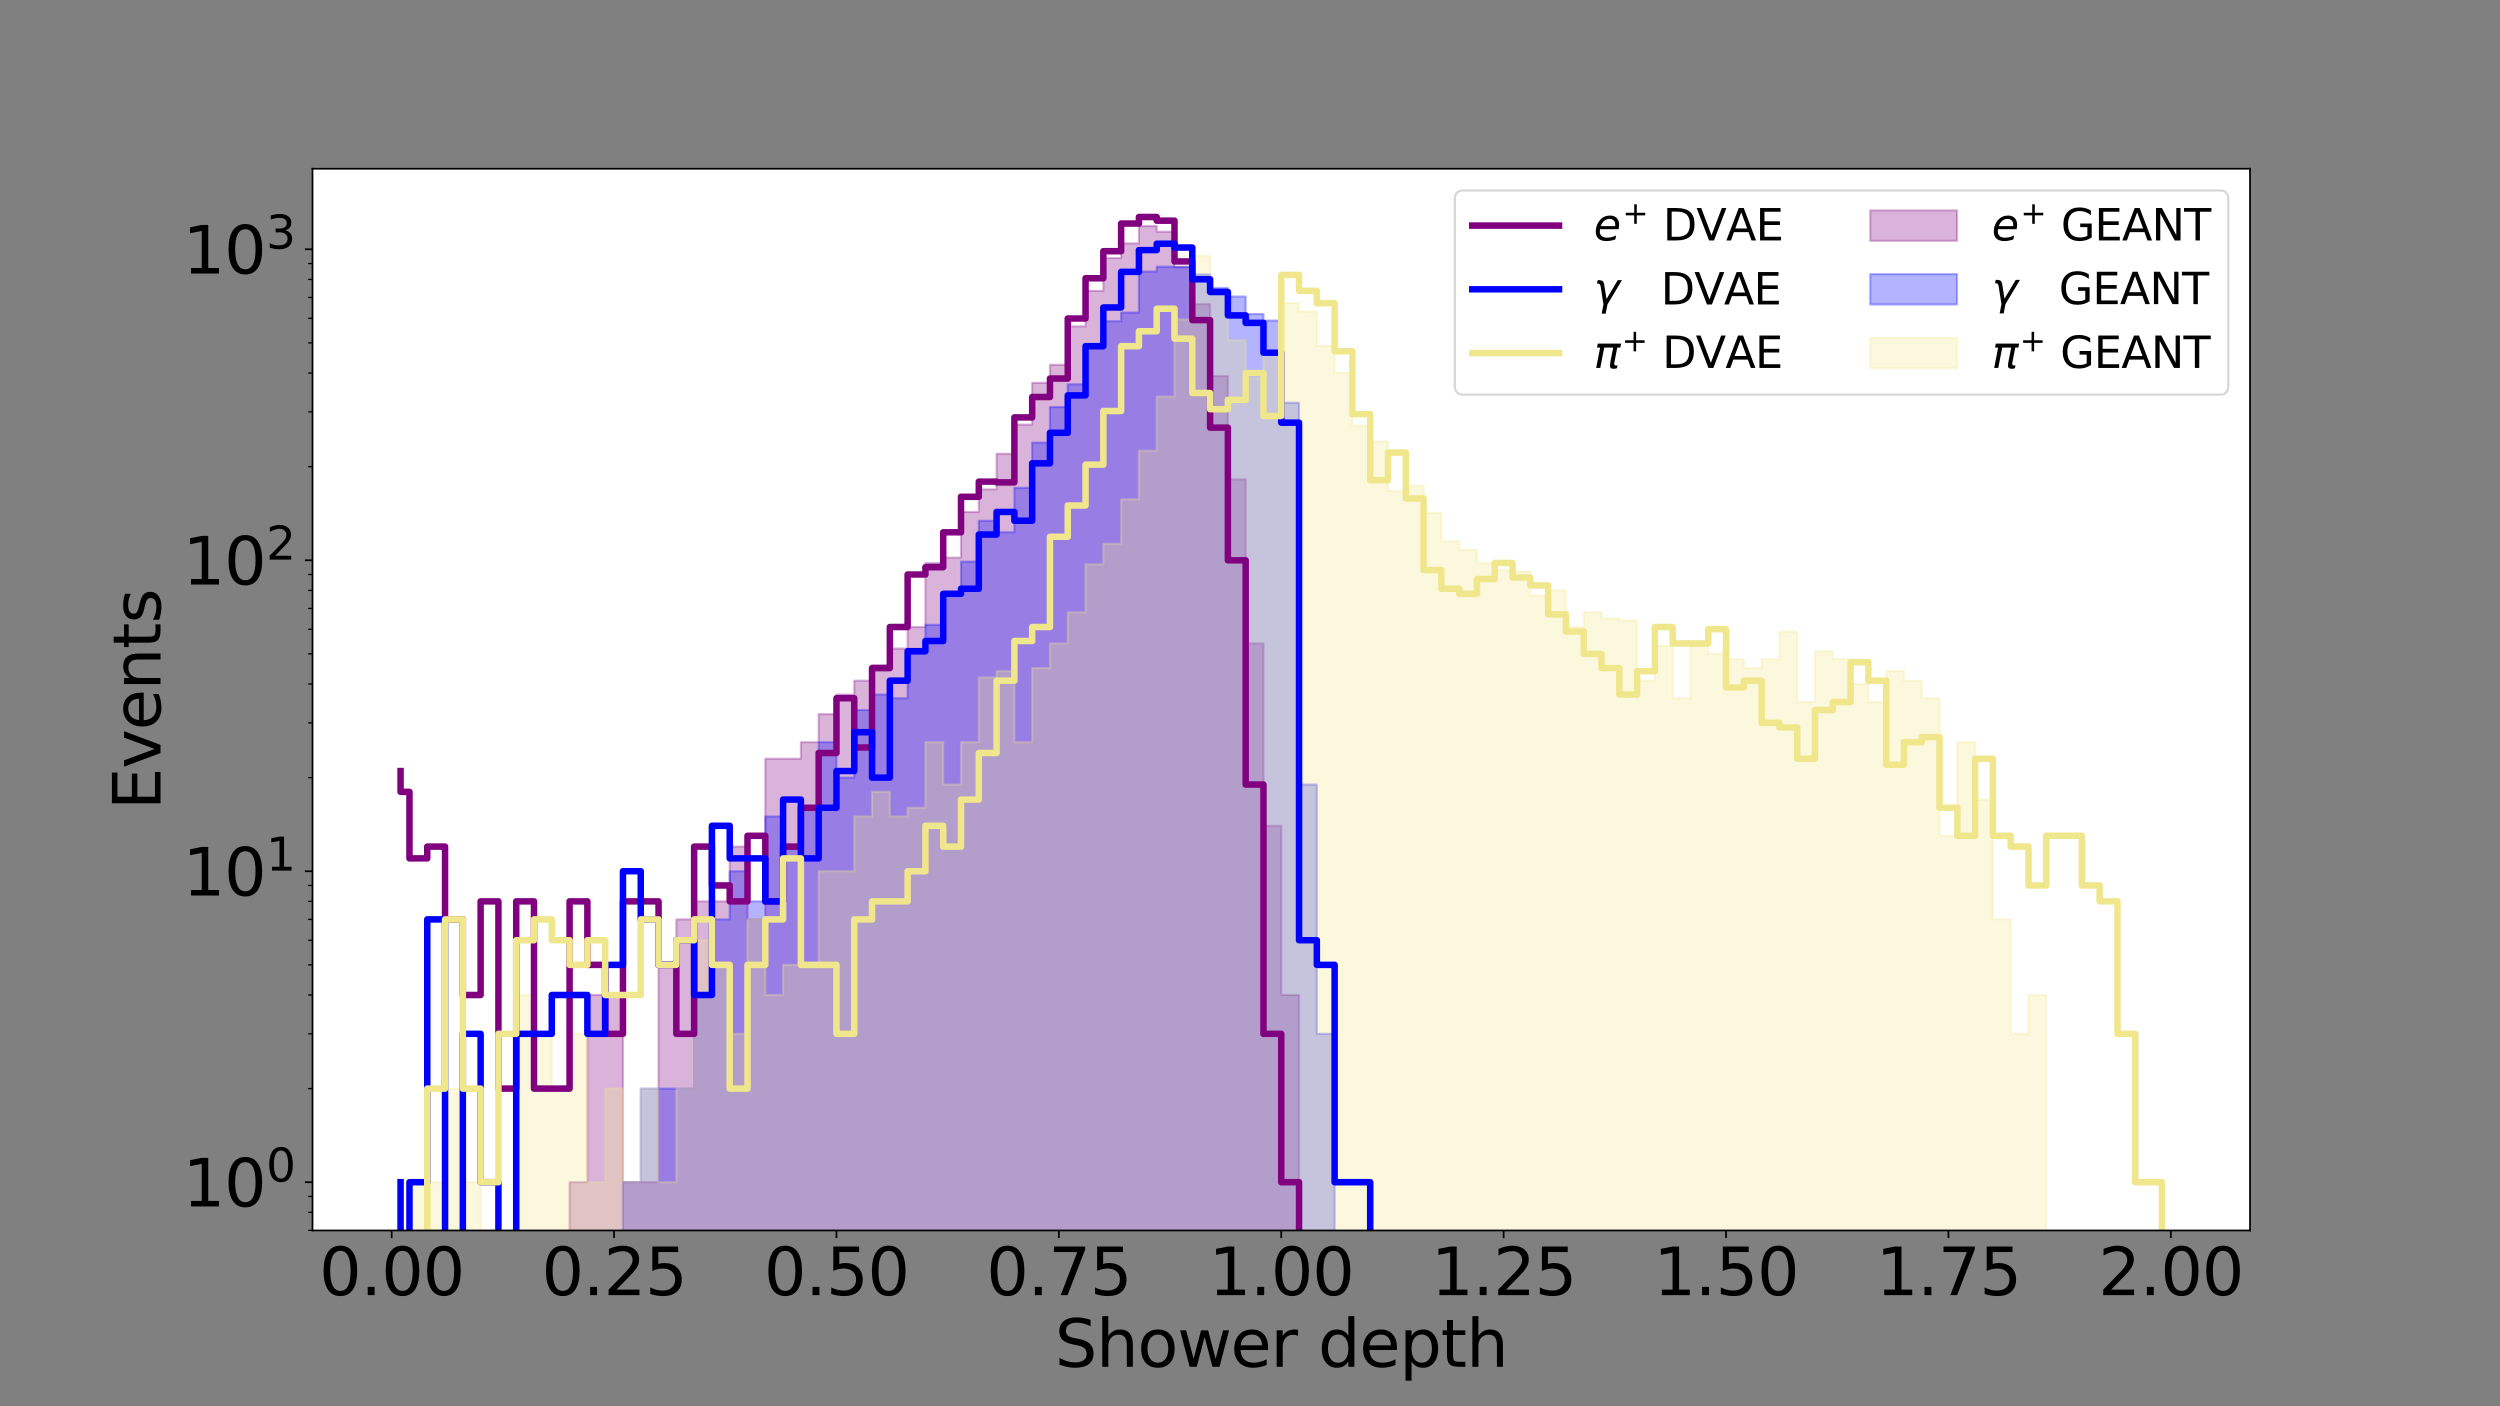 <?xml version="1.0" encoding="utf-8" standalone="no"?>
<!DOCTYPE svg PUBLIC "-//W3C//DTD SVG 1.1//EN"
  "http://www.w3.org/Graphics/SVG/1.1/DTD/svg11.dtd">
<svg height="648pt" version="1.1" viewBox="0 0 1152 648" width="1152pt" xmlns="http://www.w3.org/2000/svg" xmlns:xlink="http://www.w3.org/1999/xlink">
 <rect x="0" y="0" width="1152" height="648" fill="#808080" stroke="none"/>
 <defs>
  <style type="text/css">*{stroke-linecap:butt;stroke-linejoin:round;}</style>
 </defs>
 <g id="figure_1">
  <g id="patch_1">
   <path d="M 0 648 
L 1152 648 
L 1152 0 
L 0 0 
z
" style="fill:none;"/>
  </g>
  <g id="axes_1">
   <g id="patch_2">
    <path d="M 144 567 
L 1036.8 567 
L 1036.8 77.76 
L 144 77.76 
z
" style="fill:#ffffff;"/>
   </g>
   <g id="PolyCollection_1">
    <path clip-path="url(#p2d9638d400)" d="M 184.582 143841.077 
L 184.582 143841.077 
L 184.582 143841.077 
L 184.582 143841.077 
L 188.681 143841.077 
L 188.681 143841.077 
L 196.879 143841.077 
L 196.879 143841.077 
L 205.078 143841.077 
L 205.078 143841.077 
L 213.276 143841.077 
L 213.276 143841.077 
L 221.474 143841.077 
L 221.474 143841.077 
L 229.673 143841.077 
L 229.673 143841.077 
L 237.871 143841.077 
L 237.871 143841.077 
L 246.069 143841.077 
L 246.069 143841.077 
L 254.268 143841.077 
L 254.268 143841.077 
L 262.466 143841.077 
L 262.466 544.762 
L 270.664 544.762 
L 270.664 458.489 
L 278.863 458.489 
L 278.863 458.489 
L 287.061 458.489 
L 287.061 544.762 
L 295.26 544.762 
L 295.26 544.762 
L 303.458 544.762 
L 303.458 444.602 
L 311.656 444.602 
L 311.656 423.662 
L 319.855 423.662 
L 319.855 415.352 
L 328.053 415.352 
L 328.053 415.352 
L 336.251 415.352 
L 336.251 390.119 
L 344.45 390.119 
L 344.45 423.662 
L 352.648 423.662 
L 352.648 349.631 
L 360.846 349.631 
L 360.846 349.631 
L 369.045 349.631 
L 369.045 342.001 
L 377.243 342.001 
L 377.243 329.079 
L 385.441 329.079 
L 385.441 320.044 
L 393.64 320.044 
L 393.64 313.656 
L 401.838 313.656 
L 401.838 306.495 
L 410.036 306.495 
L 410.036 298.865 
L 418.235 298.865 
L 418.235 288.931 
L 426.433 288.931 
L 426.433 259.426 
L 434.631 259.426 
L 434.631 256.937 
L 442.83 256.937 
L 442.83 235.91 
L 451.028 235.91 
L 451.028 225.514 
L 459.226 225.514 
L 459.226 209.101 
L 467.425 209.101 
L 467.425 195.669 
L 475.623 195.669 
L 475.623 176.412 
L 483.821 176.412 
L 483.821 168.123 
L 492.02 168.123 
L 492.02 150.403 
L 500.218 150.403 
L 500.218 134.033 
L 508.417 134.033 
L 508.417 118.922 
L 516.615 118.922 
L 516.615 112.134 
L 524.813 112.134 
L 524.813 104.152 
L 533.012 104.152 
L 533.012 106.773 
L 541.21 106.773 
L 541.21 122.899 
L 549.408 122.899 
L 549.408 140.168 
L 557.607 140.168 
L 557.607 173.312 
L 565.805 173.312 
L 565.805 220.902 
L 574.003 220.902 
L 574.003 296.516 
L 582.202 296.516 
L 582.202 380.526 
L 590.4 380.526 
L 590.4 458.489 
L 598.598 458.489 
L 598.598 143841.077 
L 606.797 143841.077 
L 606.797 143841.077 
L 614.995 143841.077 
L 614.995 143841.077 
L 623.193 143841.077 
L 623.193 143841.077 
L 631.392 143841.077 
L 631.392 143841.077 
L 639.59 143841.077 
L 639.59 143841.077 
L 647.788 143841.077 
L 647.788 143841.077 
L 655.987 143841.077 
L 655.987 143841.077 
L 664.185 143841.077 
L 664.185 143841.077 
L 672.383 143841.077 
L 672.383 143841.077 
L 680.582 143841.077 
L 680.582 143841.077 
L 688.78 143841.077 
L 688.78 143841.077 
L 696.979 143841.077 
L 696.979 143841.077 
L 705.177 143841.077 
L 705.177 143841.077 
L 713.375 143841.077 
L 713.375 143841.077 
L 721.574 143841.077 
L 721.574 143841.077 
L 729.772 143841.077 
L 729.772 143841.077 
L 737.97 143841.077 
L 737.97 143841.077 
L 746.169 143841.077 
L 746.169 143841.077 
L 754.367 143841.077 
L 754.367 143841.077 
L 762.565 143841.077 
L 762.565 143841.077 
L 770.764 143841.077 
L 770.764 143841.077 
L 778.962 143841.077 
L 778.962 143841.077 
L 787.16 143841.077 
L 787.16 143841.077 
L 795.359 143841.077 
L 795.359 143841.077 
L 803.557 143841.077 
L 803.557 143841.077 
L 811.755 143841.077 
L 811.755 143841.077 
L 819.954 143841.077 
L 819.954 143841.077 
L 828.152 143841.077 
L 828.152 143841.077 
L 836.35 143841.077 
L 836.35 143841.077 
L 844.549 143841.077 
L 844.549 143841.077 
L 852.747 143841.077 
L 852.747 143841.077 
L 860.945 143841.077 
L 860.945 143841.077 
L 869.144 143841.077 
L 869.144 143841.077 
L 877.342 143841.077 
L 877.342 143841.077 
L 885.54 143841.077 
L 885.54 143841.077 
L 893.739 143841.077 
L 893.739 143841.077 
L 901.937 143841.077 
L 901.937 143841.077 
L 910.136 143841.077 
L 910.136 143841.077 
L 918.334 143841.077 
L 918.334 143841.077 
L 926.532 143841.077 
L 926.532 143841.077 
L 934.731 143841.077 
L 934.731 143841.077 
L 942.929 143841.077 
L 942.929 143841.077 
L 951.127 143841.077 
L 951.127 143841.077 
L 959.326 143841.077 
L 959.326 143841.077 
L 967.524 143841.077 
L 967.524 143841.077 
L 975.722 143841.077 
L 975.722 143841.077 
L 983.921 143841.077 
L 983.921 143841.077 
L 992.119 143841.077 
L 992.119 143841.077 
L 996.218 143841.077 
L 996.218 143841.077 
L 996.218 143841.077 
L 996.218 143841.077 
L 996.218 143841.077 
L 996.218 143841.077 
L 996.218 143841.077 
L 992.119 143841.077 
L 992.119 143841.077 
L 983.921 143841.077 
L 983.921 143841.077 
L 975.722 143841.077 
L 975.722 143841.077 
L 967.524 143841.077 
L 967.524 143841.077 
L 959.326 143841.077 
L 959.326 143841.077 
L 951.127 143841.077 
L 951.127 143841.077 
L 942.929 143841.077 
L 942.929 143841.077 
L 934.731 143841.077 
L 934.731 143841.077 
L 926.532 143841.077 
L 926.532 143841.077 
L 918.334 143841.077 
L 918.334 143841.077 
L 910.136 143841.077 
L 910.136 143841.077 
L 901.937 143841.077 
L 901.937 143841.077 
L 893.739 143841.077 
L 893.739 143841.077 
L 885.54 143841.077 
L 885.54 143841.077 
L 877.342 143841.077 
L 877.342 143841.077 
L 869.144 143841.077 
L 869.144 143841.077 
L 860.945 143841.077 
L 860.945 143841.077 
L 852.747 143841.077 
L 852.747 143841.077 
L 844.549 143841.077 
L 844.549 143841.077 
L 836.35 143841.077 
L 836.35 143841.077 
L 828.152 143841.077 
L 828.152 143841.077 
L 819.954 143841.077 
L 819.954 143841.077 
L 811.755 143841.077 
L 811.755 143841.077 
L 803.557 143841.077 
L 803.557 143841.077 
L 795.359 143841.077 
L 795.359 143841.077 
L 787.16 143841.077 
L 787.16 143841.077 
L 778.962 143841.077 
L 778.962 143841.077 
L 770.764 143841.077 
L 770.764 143841.077 
L 762.565 143841.077 
L 762.565 143841.077 
L 754.367 143841.077 
L 754.367 143841.077 
L 746.169 143841.077 
L 746.169 143841.077 
L 737.97 143841.077 
L 737.97 143841.077 
L 729.772 143841.077 
L 729.772 143841.077 
L 721.574 143841.077 
L 721.574 143841.077 
L 713.375 143841.077 
L 713.375 143841.077 
L 705.177 143841.077 
L 705.177 143841.077 
L 696.979 143841.077 
L 696.979 143841.077 
L 688.78 143841.077 
L 688.78 143841.077 
L 680.582 143841.077 
L 680.582 143841.077 
L 672.383 143841.077 
L 672.383 143841.077 
L 664.185 143841.077 
L 664.185 143841.077 
L 655.987 143841.077 
L 655.987 143841.077 
L 647.788 143841.077 
L 647.788 143841.077 
L 639.59 143841.077 
L 639.59 143841.077 
L 631.392 143841.077 
L 631.392 143841.077 
L 623.193 143841.077 
L 623.193 143841.077 
L 614.995 143841.077 
L 614.995 143841.077 
L 606.797 143841.077 
L 606.797 143841.077 
L 598.598 143841.077 
L 598.598 143841.077 
L 590.4 143841.077 
L 590.4 143841.077 
L 582.202 143841.077 
L 582.202 143841.077 
L 574.003 143841.077 
L 574.003 143841.077 
L 565.805 143841.077 
L 565.805 143841.077 
L 557.607 143841.077 
L 557.607 143841.077 
L 549.408 143841.077 
L 549.408 143841.077 
L 541.21 143841.077 
L 541.21 143841.077 
L 533.012 143841.077 
L 533.012 143841.077 
L 524.813 143841.077 
L 524.813 143841.077 
L 516.615 143841.077 
L 516.615 143841.077 
L 508.417 143841.077 
L 508.417 143841.077 
L 500.218 143841.077 
L 500.218 143841.077 
L 492.02 143841.077 
L 492.02 143841.077 
L 483.821 143841.077 
L 483.821 143841.077 
L 475.623 143841.077 
L 475.623 143841.077 
L 467.425 143841.077 
L 467.425 143841.077 
L 459.226 143841.077 
L 459.226 143841.077 
L 451.028 143841.077 
L 451.028 143841.077 
L 442.83 143841.077 
L 442.83 143841.077 
L 434.631 143841.077 
L 434.631 143841.077 
L 426.433 143841.077 
L 426.433 143841.077 
L 418.235 143841.077 
L 418.235 143841.077 
L 410.036 143841.077 
L 410.036 143841.077 
L 401.838 143841.077 
L 401.838 143841.077 
L 393.64 143841.077 
L 393.64 143841.077 
L 385.441 143841.077 
L 385.441 143841.077 
L 377.243 143841.077 
L 377.243 143841.077 
L 369.045 143841.077 
L 369.045 143841.077 
L 360.846 143841.077 
L 360.846 143841.077 
L 352.648 143841.077 
L 352.648 143841.077 
L 344.45 143841.077 
L 344.45 143841.077 
L 336.251 143841.077 
L 336.251 143841.077 
L 328.053 143841.077 
L 328.053 143841.077 
L 319.855 143841.077 
L 319.855 143841.077 
L 311.656 143841.077 
L 311.656 143841.077 
L 303.458 143841.077 
L 303.458 143841.077 
L 295.26 143841.077 
L 295.26 143841.077 
L 287.061 143841.077 
L 287.061 143841.077 
L 278.863 143841.077 
L 278.863 143841.077 
L 270.664 143841.077 
L 270.664 143841.077 
L 262.466 143841.077 
L 262.466 143841.077 
L 254.268 143841.077 
L 254.268 143841.077 
L 246.069 143841.077 
L 246.069 143841.077 
L 237.871 143841.077 
L 237.871 143841.077 
L 229.673 143841.077 
L 229.673 143841.077 
L 221.474 143841.077 
L 221.474 143841.077 
L 213.276 143841.077 
L 213.276 143841.077 
L 205.078 143841.077 
L 205.078 143841.077 
L 196.879 143841.077 
L 196.879 143841.077 
L 188.681 143841.077 
L 188.681 143841.077 
L 184.582 143841.077 
L 184.582 143841.077 
L 184.582 143841.077 
z
" style="fill:#800080;fill-opacity:0.3;stroke:#800080;stroke-opacity:0.3;"/>
   </g>
   <g id="PolyCollection_2">
    <path clip-path="url(#p2d9638d400)" d="M 184.582 143841.077 
L 184.582 143841.077 
L 184.582 143841.077 
L 184.582 143841.077 
L 188.681 143841.077 
L 188.681 143841.077 
L 196.879 143841.077 
L 196.879 143841.077 
L 205.078 143841.077 
L 205.078 143841.077 
L 213.276 143841.077 
L 213.276 143841.077 
L 221.474 143841.077 
L 221.474 143841.077 
L 229.673 143841.077 
L 229.673 143841.077 
L 237.871 143841.077 
L 237.871 143841.077 
L 246.069 143841.077 
L 246.069 143841.077 
L 254.268 143841.077 
L 254.268 143841.077 
L 262.466 143841.077 
L 262.466 143841.077 
L 270.664 143841.077 
L 270.664 143841.077 
L 278.863 143841.077 
L 278.863 143841.077 
L 287.061 143841.077 
L 287.061 544.762 
L 295.26 544.762 
L 295.26 501.625 
L 303.458 501.625 
L 303.458 501.625 
L 311.656 501.625 
L 311.656 501.625 
L 319.855 501.625 
L 319.855 458.489 
L 328.053 458.489 
L 328.053 423.662 
L 336.251 423.662 
L 336.251 401.466 
L 344.45 401.466 
L 344.45 415.352 
L 352.648 415.352 
L 352.648 376.232 
L 360.846 376.232 
L 360.846 390.119 
L 369.045 390.119 
L 369.045 372.216 
L 377.243 372.216 
L 377.243 342.001 
L 385.441 342.001 
L 385.441 358.329 
L 393.64 358.329 
L 393.64 327.164 
L 401.838 327.164 
L 401.838 320.044 
L 410.036 320.044 
L 410.036 321.749 
L 418.235 321.749 
L 418.235 301.306 
L 426.433 301.306 
L 426.433 287.919 
L 434.631 287.919 
L 434.631 274.435 
L 442.83 274.435 
L 442.83 258.795 
L 451.028 258.795 
L 451.028 239.956 
L 459.226 239.956 
L 459.226 245.286 
L 467.425 245.286 
L 467.425 224.782 
L 475.623 224.782 
L 475.623 203.946 
L 483.821 203.946 
L 483.821 187.558 
L 492.02 187.558 
L 492.02 177.085 
L 500.218 177.085 
L 500.218 160.42 
L 508.417 160.42 
L 508.417 148.026 
L 516.615 148.026 
L 516.615 144.023 
L 524.813 144.023 
L 524.813 125.133 
L 533.012 125.133 
L 533.012 122.899 
L 541.21 122.899 
L 541.21 123.112 
L 549.408 123.112 
L 549.408 126.469 
L 557.607 126.469 
L 557.607 132.693 
L 565.805 132.693 
L 565.805 136.627 
L 574.003 136.627 
L 574.003 144.723 
L 582.202 144.723 
L 582.202 147.709 
L 590.4 147.709 
L 590.4 185.589 
L 598.598 185.589 
L 598.598 361.521 
L 606.797 361.521 
L 606.797 476.392 
L 614.995 476.392 
L 614.995 143841.077 
L 623.193 143841.077 
L 623.193 143841.077 
L 631.392 143841.077 
L 631.392 143841.077 
L 639.59 143841.077 
L 639.59 143841.077 
L 647.788 143841.077 
L 647.788 143841.077 
L 655.987 143841.077 
L 655.987 143841.077 
L 664.185 143841.077 
L 664.185 143841.077 
L 672.383 143841.077 
L 672.383 143841.077 
L 680.582 143841.077 
L 680.582 143841.077 
L 688.78 143841.077 
L 688.78 143841.077 
L 696.979 143841.077 
L 696.979 143841.077 
L 705.177 143841.077 
L 705.177 143841.077 
L 713.375 143841.077 
L 713.375 143841.077 
L 721.574 143841.077 
L 721.574 143841.077 
L 729.772 143841.077 
L 729.772 143841.077 
L 737.97 143841.077 
L 737.97 143841.077 
L 746.169 143841.077 
L 746.169 143841.077 
L 754.367 143841.077 
L 754.367 143841.077 
L 762.565 143841.077 
L 762.565 143841.077 
L 770.764 143841.077 
L 770.764 143841.077 
L 778.962 143841.077 
L 778.962 143841.077 
L 787.16 143841.077 
L 787.16 143841.077 
L 795.359 143841.077 
L 795.359 143841.077 
L 803.557 143841.077 
L 803.557 143841.077 
L 811.755 143841.077 
L 811.755 143841.077 
L 819.954 143841.077 
L 819.954 143841.077 
L 828.152 143841.077 
L 828.152 143841.077 
L 836.35 143841.077 
L 836.35 143841.077 
L 844.549 143841.077 
L 844.549 143841.077 
L 852.747 143841.077 
L 852.747 143841.077 
L 860.945 143841.077 
L 860.945 143841.077 
L 869.144 143841.077 
L 869.144 143841.077 
L 877.342 143841.077 
L 877.342 143841.077 
L 885.54 143841.077 
L 885.54 143841.077 
L 893.739 143841.077 
L 893.739 143841.077 
L 901.937 143841.077 
L 901.937 143841.077 
L 910.136 143841.077 
L 910.136 143841.077 
L 918.334 143841.077 
L 918.334 143841.077 
L 926.532 143841.077 
L 926.532 143841.077 
L 934.731 143841.077 
L 934.731 143841.077 
L 942.929 143841.077 
L 942.929 143841.077 
L 951.127 143841.077 
L 951.127 143841.077 
L 959.326 143841.077 
L 959.326 143841.077 
L 967.524 143841.077 
L 967.524 143841.077 
L 975.722 143841.077 
L 975.722 143841.077 
L 983.921 143841.077 
L 983.921 143841.077 
L 992.119 143841.077 
L 992.119 143841.077 
L 996.218 143841.077 
L 996.218 143841.077 
L 996.218 143841.077 
L 996.218 143841.077 
L 996.218 143841.077 
L 996.218 143841.077 
L 996.218 143841.077 
L 992.119 143841.077 
L 992.119 143841.077 
L 983.921 143841.077 
L 983.921 143841.077 
L 975.722 143841.077 
L 975.722 143841.077 
L 967.524 143841.077 
L 967.524 143841.077 
L 959.326 143841.077 
L 959.326 143841.077 
L 951.127 143841.077 
L 951.127 143841.077 
L 942.929 143841.077 
L 942.929 143841.077 
L 934.731 143841.077 
L 934.731 143841.077 
L 926.532 143841.077 
L 926.532 143841.077 
L 918.334 143841.077 
L 918.334 143841.077 
L 910.136 143841.077 
L 910.136 143841.077 
L 901.937 143841.077 
L 901.937 143841.077 
L 893.739 143841.077 
L 893.739 143841.077 
L 885.54 143841.077 
L 885.54 143841.077 
L 877.342 143841.077 
L 877.342 143841.077 
L 869.144 143841.077 
L 869.144 143841.077 
L 860.945 143841.077 
L 860.945 143841.077 
L 852.747 143841.077 
L 852.747 143841.077 
L 844.549 143841.077 
L 844.549 143841.077 
L 836.35 143841.077 
L 836.35 143841.077 
L 828.152 143841.077 
L 828.152 143841.077 
L 819.954 143841.077 
L 819.954 143841.077 
L 811.755 143841.077 
L 811.755 143841.077 
L 803.557 143841.077 
L 803.557 143841.077 
L 795.359 143841.077 
L 795.359 143841.077 
L 787.16 143841.077 
L 787.16 143841.077 
L 778.962 143841.077 
L 778.962 143841.077 
L 770.764 143841.077 
L 770.764 143841.077 
L 762.565 143841.077 
L 762.565 143841.077 
L 754.367 143841.077 
L 754.367 143841.077 
L 746.169 143841.077 
L 746.169 143841.077 
L 737.97 143841.077 
L 737.97 143841.077 
L 729.772 143841.077 
L 729.772 143841.077 
L 721.574 143841.077 
L 721.574 143841.077 
L 713.375 143841.077 
L 713.375 143841.077 
L 705.177 143841.077 
L 705.177 143841.077 
L 696.979 143841.077 
L 696.979 143841.077 
L 688.78 143841.077 
L 688.78 143841.077 
L 680.582 143841.077 
L 680.582 143841.077 
L 672.383 143841.077 
L 672.383 143841.077 
L 664.185 143841.077 
L 664.185 143841.077 
L 655.987 143841.077 
L 655.987 143841.077 
L 647.788 143841.077 
L 647.788 143841.077 
L 639.59 143841.077 
L 639.59 143841.077 
L 631.392 143841.077 
L 631.392 143841.077 
L 623.193 143841.077 
L 623.193 143841.077 
L 614.995 143841.077 
L 614.995 143841.077 
L 606.797 143841.077 
L 606.797 143841.077 
L 598.598 143841.077 
L 598.598 143841.077 
L 590.4 143841.077 
L 590.4 143841.077 
L 582.202 143841.077 
L 582.202 143841.077 
L 574.003 143841.077 
L 574.003 143841.077 
L 565.805 143841.077 
L 565.805 143841.077 
L 557.607 143841.077 
L 557.607 143841.077 
L 549.408 143841.077 
L 549.408 143841.077 
L 541.21 143841.077 
L 541.21 143841.077 
L 533.012 143841.077 
L 533.012 143841.077 
L 524.813 143841.077 
L 524.813 143841.077 
L 516.615 143841.077 
L 516.615 143841.077 
L 508.417 143841.077 
L 508.417 143841.077 
L 500.218 143841.077 
L 500.218 143841.077 
L 492.02 143841.077 
L 492.02 143841.077 
L 483.821 143841.077 
L 483.821 143841.077 
L 475.623 143841.077 
L 475.623 143841.077 
L 467.425 143841.077 
L 467.425 143841.077 
L 459.226 143841.077 
L 459.226 143841.077 
L 451.028 143841.077 
L 451.028 143841.077 
L 442.83 143841.077 
L 442.83 143841.077 
L 434.631 143841.077 
L 434.631 143841.077 
L 426.433 143841.077 
L 426.433 143841.077 
L 418.235 143841.077 
L 418.235 143841.077 
L 410.036 143841.077 
L 410.036 143841.077 
L 401.838 143841.077 
L 401.838 143841.077 
L 393.64 143841.077 
L 393.64 143841.077 
L 385.441 143841.077 
L 385.441 143841.077 
L 377.243 143841.077 
L 377.243 143841.077 
L 369.045 143841.077 
L 369.045 143841.077 
L 360.846 143841.077 
L 360.846 143841.077 
L 352.648 143841.077 
L 352.648 143841.077 
L 344.45 143841.077 
L 344.45 143841.077 
L 336.251 143841.077 
L 336.251 143841.077 
L 328.053 143841.077 
L 328.053 143841.077 
L 319.855 143841.077 
L 319.855 143841.077 
L 311.656 143841.077 
L 311.656 143841.077 
L 303.458 143841.077 
L 303.458 143841.077 
L 295.26 143841.077 
L 295.26 143841.077 
L 287.061 143841.077 
L 287.061 143841.077 
L 278.863 143841.077 
L 278.863 143841.077 
L 270.664 143841.077 
L 270.664 143841.077 
L 262.466 143841.077 
L 262.466 143841.077 
L 254.268 143841.077 
L 254.268 143841.077 
L 246.069 143841.077 
L 246.069 143841.077 
L 237.871 143841.077 
L 237.871 143841.077 
L 229.673 143841.077 
L 229.673 143841.077 
L 221.474 143841.077 
L 221.474 143841.077 
L 213.276 143841.077 
L 213.276 143841.077 
L 205.078 143841.077 
L 205.078 143841.077 
L 196.879 143841.077 
L 196.879 143841.077 
L 188.681 143841.077 
L 188.681 143841.077 
L 184.582 143841.077 
L 184.582 143841.077 
L 184.582 143841.077 
z
" style="fill:#0000ff;fill-opacity:0.3;stroke:#0000ff;stroke-opacity:0.3;"/>
   </g>
   <g id="PolyCollection_3">
    <path clip-path="url(#p2d9638d400)" d="M 184.582 143841.077 
L 184.582 143841.077 
L 184.582 143841.077 
L 184.582 143841.077 
L 188.681 143841.077 
L 188.681 544.762 
L 196.879 544.762 
L 196.879 544.762 
L 205.078 544.762 
L 205.078 501.625 
L 213.276 501.625 
L 213.276 544.762 
L 221.474 544.762 
L 221.474 143841.077 
L 229.673 143841.077 
L 229.673 143841.077 
L 237.871 143841.077 
L 237.871 458.489 
L 246.069 458.489 
L 246.069 476.392 
L 254.268 476.392 
L 254.268 501.625 
L 262.466 501.625 
L 262.466 476.392 
L 270.664 476.392 
L 270.664 544.762 
L 278.863 544.762 
L 278.863 501.625 
L 287.061 501.625 
L 287.061 544.762 
L 295.26 544.762 
L 295.26 501.625 
L 303.458 501.625 
L 303.458 544.762 
L 311.656 544.762 
L 311.656 501.625 
L 319.855 501.625 
L 319.855 433.256 
L 328.053 433.256 
L 328.053 444.602 
L 336.251 444.602 
L 336.251 476.392 
L 344.45 476.392 
L 344.45 423.662 
L 352.648 423.662 
L 352.648 458.489 
L 360.846 458.489 
L 360.846 444.602 
L 369.045 444.602 
L 369.045 444.602 
L 377.243 444.602 
L 377.243 401.466 
L 385.441 401.466 
L 385.441 401.466 
L 393.64 401.466 
L 393.64 376.232 
L 401.838 376.232 
L 401.838 364.886 
L 410.036 364.886 
L 410.036 376.232 
L 418.235 376.232 
L 418.235 372.216 
L 426.433 372.216 
L 426.433 342.001 
L 434.631 342.001 
L 434.631 361.521 
L 442.83 361.521 
L 442.83 342.001 
L 451.028 342.001 
L 451.028 312.156 
L 459.226 312.156 
L 459.226 309.261 
L 467.425 309.261 
L 467.425 342.001 
L 475.623 342.001 
L 475.623 307.863 
L 483.821 307.863 
L 483.821 296.516 
L 492.02 296.516 
L 492.02 282.17 
L 500.218 282.17 
L 500.218 260.065 
L 508.417 260.065 
L 508.417 250.563 
L 516.615 250.563 
L 516.615 230.097 
L 524.813 230.097 
L 524.813 207.703 
L 533.012 207.703 
L 533.012 182.747 
L 541.21 182.747 
L 541.21 147.184 
L 549.408 147.184 
L 549.408 117.869 
L 557.607 117.869 
L 557.607 134.118 
L 565.805 134.118 
L 565.805 156.777 
L 574.003 156.777 
L 574.003 174.275 
L 582.202 174.275 
L 582.202 163.606 
L 590.4 163.606 
L 590.4 139.61 
L 598.598 139.61 
L 598.598 143.528 
L 606.797 143.528 
L 606.797 159.394 
L 614.995 159.394 
L 614.995 171.741 
L 623.193 171.741 
L 623.193 196.126 
L 631.392 196.126 
L 631.392 203.428 
L 639.59 203.428 
L 639.59 226.255 
L 647.788 226.255 
L 647.788 223.699 
L 655.987 223.699 
L 655.987 236.347 
L 664.185 236.347 
L 664.185 249.471 
L 672.383 249.471 
L 672.383 253.38 
L 680.582 253.38 
L 680.582 259.426 
L 688.78 259.426 
L 688.78 262.685 
L 696.979 262.685 
L 696.979 263.358 
L 705.177 263.358 
L 705.177 274.435 
L 713.375 274.435 
L 713.375 272.056 
L 721.574 272.056 
L 721.574 288.931 
L 729.772 288.931 
L 729.772 282.17 
L 737.97 282.17 
L 737.97 284.978 
L 746.169 284.978 
L 746.169 285.943 
L 754.367 285.943 
L 754.367 313.656 
L 762.565 313.656 
L 762.565 297.679 
L 770.764 297.679 
L 770.764 321.749 
L 778.962 321.749 
L 778.962 296.516 
L 787.16 296.516 
L 787.16 301.306 
L 795.359 301.306 
L 795.359 303.846 
L 803.557 303.846 
L 803.557 307.863 
L 811.755 307.863 
L 811.755 303.846 
L 819.954 303.846 
L 819.954 291.005 
L 828.152 291.005 
L 828.152 323.503 
L 836.35 323.503 
L 836.35 300.073 
L 844.549 300.073 
L 844.549 303.846 
L 852.747 303.846 
L 852.747 315.193 
L 860.945 315.193 
L 860.945 323.503 
L 869.144 323.503 
L 869.144 309.261 
L 877.342 309.261 
L 877.342 313.656 
L 885.54 313.656 
L 885.54 321.749 
L 893.739 321.749 
L 893.739 385.138 
L 901.937 385.138 
L 901.937 342.001 
L 910.136 342.001 
L 910.136 368.443 
L 918.334 368.443 
L 918.334 423.662 
L 926.532 423.662 
L 926.532 476.392 
L 934.731 476.392 
L 934.731 458.489 
L 942.929 458.489 
L 942.929 143841.077 
L 951.127 143841.077 
L 951.127 143841.077 
L 959.326 143841.077 
L 959.326 143841.077 
L 967.524 143841.077 
L 967.524 143841.077 
L 975.722 143841.077 
L 975.722 143841.077 
L 983.921 143841.077 
L 983.921 143841.077 
L 992.119 143841.077 
L 992.119 143841.077 
L 996.218 143841.077 
L 996.218 143841.077 
L 996.218 143841.077 
L 996.218 143841.077 
L 996.218 143841.077 
L 996.218 143841.077 
L 996.218 143841.077 
L 992.119 143841.077 
L 992.119 143841.077 
L 983.921 143841.077 
L 983.921 143841.077 
L 975.722 143841.077 
L 975.722 143841.077 
L 967.524 143841.077 
L 967.524 143841.077 
L 959.326 143841.077 
L 959.326 143841.077 
L 951.127 143841.077 
L 951.127 143841.077 
L 942.929 143841.077 
L 942.929 143841.077 
L 934.731 143841.077 
L 934.731 143841.077 
L 926.532 143841.077 
L 926.532 143841.077 
L 918.334 143841.077 
L 918.334 143841.077 
L 910.136 143841.077 
L 910.136 143841.077 
L 901.937 143841.077 
L 901.937 143841.077 
L 893.739 143841.077 
L 893.739 143841.077 
L 885.54 143841.077 
L 885.54 143841.077 
L 877.342 143841.077 
L 877.342 143841.077 
L 869.144 143841.077 
L 869.144 143841.077 
L 860.945 143841.077 
L 860.945 143841.077 
L 852.747 143841.077 
L 852.747 143841.077 
L 844.549 143841.077 
L 844.549 143841.077 
L 836.35 143841.077 
L 836.35 143841.077 
L 828.152 143841.077 
L 828.152 143841.077 
L 819.954 143841.077 
L 819.954 143841.077 
L 811.755 143841.077 
L 811.755 143841.077 
L 803.557 143841.077 
L 803.557 143841.077 
L 795.359 143841.077 
L 795.359 143841.077 
L 787.16 143841.077 
L 787.16 143841.077 
L 778.962 143841.077 
L 778.962 143841.077 
L 770.764 143841.077 
L 770.764 143841.077 
L 762.565 143841.077 
L 762.565 143841.077 
L 754.367 143841.077 
L 754.367 143841.077 
L 746.169 143841.077 
L 746.169 143841.077 
L 737.97 143841.077 
L 737.97 143841.077 
L 729.772 143841.077 
L 729.772 143841.077 
L 721.574 143841.077 
L 721.574 143841.077 
L 713.375 143841.077 
L 713.375 143841.077 
L 705.177 143841.077 
L 705.177 143841.077 
L 696.979 143841.077 
L 696.979 143841.077 
L 688.78 143841.077 
L 688.78 143841.077 
L 680.582 143841.077 
L 680.582 143841.077 
L 672.383 143841.077 
L 672.383 143841.077 
L 664.185 143841.077 
L 664.185 143841.077 
L 655.987 143841.077 
L 655.987 143841.077 
L 647.788 143841.077 
L 647.788 143841.077 
L 639.59 143841.077 
L 639.59 143841.077 
L 631.392 143841.077 
L 631.392 143841.077 
L 623.193 143841.077 
L 623.193 143841.077 
L 614.995 143841.077 
L 614.995 143841.077 
L 606.797 143841.077 
L 606.797 143841.077 
L 598.598 143841.077 
L 598.598 143841.077 
L 590.4 143841.077 
L 590.4 143841.077 
L 582.202 143841.077 
L 582.202 143841.077 
L 574.003 143841.077 
L 574.003 143841.077 
L 565.805 143841.077 
L 565.805 143841.077 
L 557.607 143841.077 
L 557.607 143841.077 
L 549.408 143841.077 
L 549.408 143841.077 
L 541.21 143841.077 
L 541.21 143841.077 
L 533.012 143841.077 
L 533.012 143841.077 
L 524.813 143841.077 
L 524.813 143841.077 
L 516.615 143841.077 
L 516.615 143841.077 
L 508.417 143841.077 
L 508.417 143841.077 
L 500.218 143841.077 
L 500.218 143841.077 
L 492.02 143841.077 
L 492.02 143841.077 
L 483.821 143841.077 
L 483.821 143841.077 
L 475.623 143841.077 
L 475.623 143841.077 
L 467.425 143841.077 
L 467.425 143841.077 
L 459.226 143841.077 
L 459.226 143841.077 
L 451.028 143841.077 
L 451.028 143841.077 
L 442.83 143841.077 
L 442.83 143841.077 
L 434.631 143841.077 
L 434.631 143841.077 
L 426.433 143841.077 
L 426.433 143841.077 
L 418.235 143841.077 
L 418.235 143841.077 
L 410.036 143841.077 
L 410.036 143841.077 
L 401.838 143841.077 
L 401.838 143841.077 
L 393.64 143841.077 
L 393.64 143841.077 
L 385.441 143841.077 
L 385.441 143841.077 
L 377.243 143841.077 
L 377.243 143841.077 
L 369.045 143841.077 
L 369.045 143841.077 
L 360.846 143841.077 
L 360.846 143841.077 
L 352.648 143841.077 
L 352.648 143841.077 
L 344.45 143841.077 
L 344.45 143841.077 
L 336.251 143841.077 
L 336.251 143841.077 
L 328.053 143841.077 
L 328.053 143841.077 
L 319.855 143841.077 
L 319.855 143841.077 
L 311.656 143841.077 
L 311.656 143841.077 
L 303.458 143841.077 
L 303.458 143841.077 
L 295.26 143841.077 
L 295.26 143841.077 
L 287.061 143841.077 
L 287.061 143841.077 
L 278.863 143841.077 
L 278.863 143841.077 
L 270.664 143841.077 
L 270.664 143841.077 
L 262.466 143841.077 
L 262.466 143841.077 
L 254.268 143841.077 
L 254.268 143841.077 
L 246.069 143841.077 
L 246.069 143841.077 
L 237.871 143841.077 
L 237.871 143841.077 
L 229.673 143841.077 
L 229.673 143841.077 
L 221.474 143841.077 
L 221.474 143841.077 
L 213.276 143841.077 
L 213.276 143841.077 
L 205.078 143841.077 
L 205.078 143841.077 
L 196.879 143841.077 
L 196.879 143841.077 
L 188.681 143841.077 
L 188.681 143841.077 
L 184.582 143841.077 
L 184.582 143841.077 
L 184.582 143841.077 
z
" style="fill:#f0e68c;fill-opacity:0.3;stroke:#f0e68c;stroke-opacity:0.3;"/>
   </g>
   <g id="matplotlib.axis_1">
    <g id="xtick_1">
     <g id="line2d_1">
      <defs>
       <path d="M 0 0 
L 0 3.5 
" id="ma096bb90d1" style="stroke:#000000;stroke-width:0.8;"/>
      </defs>
      <g>
       <use style="stroke:#000000;stroke-width:0.8;" x="180.483" xlink:href="#ma096bb90d1" y="567"/>
      </g>
     </g>
     <g id="text_1">
      <!-- 0.00 -->
      <g transform="translate(147.084 596.795)scale(0.3 -0.3)">
       <defs>
        <path d="M 2034 4250 
Q 1547 4250 1301 3770 
Q 1056 3291 1056 2328 
Q 1056 1369 1301 889 
Q 1547 409 2034 409 
Q 2525 409 2770 889 
Q 3016 1369 3016 2328 
Q 3016 3291 2770 3770 
Q 2525 4250 2034 4250 
z
M 2034 4750 
Q 2819 4750 3233 4129 
Q 3647 3509 3647 2328 
Q 3647 1150 3233 529 
Q 2819 -91 2034 -91 
Q 1250 -91 836 529 
Q 422 1150 422 2328 
Q 422 3509 836 4129 
Q 1250 4750 2034 4750 
z
" id="DejaVuSans-30" transform="scale(0.016)"/>
        <path d="M 684 794 
L 1344 794 
L 1344 0 
L 684 0 
L 684 794 
z
" id="DejaVuSans-2e" transform="scale(0.016)"/>
       </defs>
       <use xlink:href="#DejaVuSans-30"/>
       <use x="63.623" xlink:href="#DejaVuSans-2e"/>
       <use x="95.41" xlink:href="#DejaVuSans-30"/>
       <use x="159.033" xlink:href="#DejaVuSans-30"/>
      </g>
     </g>
    </g>
    <g id="xtick_2">
     <g id="line2d_2">
      <g>
       <use style="stroke:#000000;stroke-width:0.8;" x="282.962" xlink:href="#ma096bb90d1" y="567"/>
      </g>
     </g>
     <g id="text_2">
      <!-- 0.25 -->
      <g transform="translate(249.564 596.795)scale(0.3 -0.3)">
       <defs>
        <path d="M 1228 531 
L 3431 531 
L 3431 0 
L 469 0 
L 469 531 
Q 828 903 1448 1529 
Q 2069 2156 2228 2338 
Q 2531 2678 2651 2914 
Q 2772 3150 2772 3378 
Q 2772 3750 2511 3984 
Q 2250 4219 1831 4219 
Q 1534 4219 1204 4116 
Q 875 4013 500 3803 
L 500 4441 
Q 881 4594 1212 4672 
Q 1544 4750 1819 4750 
Q 2544 4750 2975 4387 
Q 3406 4025 3406 3419 
Q 3406 3131 3298 2873 
Q 3191 2616 2906 2266 
Q 2828 2175 2409 1742 
Q 1991 1309 1228 531 
z
" id="DejaVuSans-32" transform="scale(0.016)"/>
        <path d="M 691 4666 
L 3169 4666 
L 3169 4134 
L 1269 4134 
L 1269 2991 
Q 1406 3038 1543 3061 
Q 1681 3084 1819 3084 
Q 2600 3084 3056 2656 
Q 3513 2228 3513 1497 
Q 3513 744 3044 326 
Q 2575 -91 1722 -91 
Q 1428 -91 1123 -41 
Q 819 9 494 109 
L 494 744 
Q 775 591 1075 516 
Q 1375 441 1709 441 
Q 2250 441 2565 725 
Q 2881 1009 2881 1497 
Q 2881 1984 2565 2268 
Q 2250 2553 1709 2553 
Q 1456 2553 1204 2497 
Q 953 2441 691 2322 
L 691 4666 
z
" id="DejaVuSans-35" transform="scale(0.016)"/>
       </defs>
       <use xlink:href="#DejaVuSans-30"/>
       <use x="63.623" xlink:href="#DejaVuSans-2e"/>
       <use x="95.41" xlink:href="#DejaVuSans-32"/>
       <use x="159.033" xlink:href="#DejaVuSans-35"/>
      </g>
     </g>
    </g>
    <g id="xtick_3">
     <g id="line2d_3">
      <g>
       <use style="stroke:#000000;stroke-width:0.8;" x="385.441" xlink:href="#ma096bb90d1" y="567"/>
      </g>
     </g>
     <g id="text_3">
      <!-- 0.50 -->
      <g transform="translate(352.043 596.795)scale(0.3 -0.3)">
       <use xlink:href="#DejaVuSans-30"/>
       <use x="63.623" xlink:href="#DejaVuSans-2e"/>
       <use x="95.41" xlink:href="#DejaVuSans-35"/>
       <use x="159.033" xlink:href="#DejaVuSans-30"/>
      </g>
     </g>
    </g>
    <g id="xtick_4">
     <g id="line2d_4">
      <g>
       <use style="stroke:#000000;stroke-width:0.8;" x="487.921" xlink:href="#ma096bb90d1" y="567"/>
      </g>
     </g>
     <g id="text_4">
      <!-- 0.75 -->
      <g transform="translate(454.522 596.795)scale(0.3 -0.3)">
       <defs>
        <path d="M 525 4666 
L 3525 4666 
L 3525 4397 
L 1831 0 
L 1172 0 
L 2766 4134 
L 525 4134 
L 525 4666 
z
" id="DejaVuSans-37" transform="scale(0.016)"/>
       </defs>
       <use xlink:href="#DejaVuSans-30"/>
       <use x="63.623" xlink:href="#DejaVuSans-2e"/>
       <use x="95.41" xlink:href="#DejaVuSans-37"/>
       <use x="159.033" xlink:href="#DejaVuSans-35"/>
      </g>
     </g>
    </g>
    <g id="xtick_5">
     <g id="line2d_5">
      <g>
       <use style="stroke:#000000;stroke-width:0.8;" x="590.4" xlink:href="#ma096bb90d1" y="567"/>
      </g>
     </g>
     <g id="text_5">
      <!-- 1.00 -->
      <g transform="translate(557.002 596.795)scale(0.3 -0.3)">
       <defs>
        <path d="M 794 531 
L 1825 531 
L 1825 4091 
L 703 3866 
L 703 4441 
L 1819 4666 
L 2450 4666 
L 2450 531 
L 3481 531 
L 3481 0 
L 794 0 
L 794 531 
z
" id="DejaVuSans-31" transform="scale(0.016)"/>
       </defs>
       <use xlink:href="#DejaVuSans-31"/>
       <use x="63.623" xlink:href="#DejaVuSans-2e"/>
       <use x="95.41" xlink:href="#DejaVuSans-30"/>
       <use x="159.033" xlink:href="#DejaVuSans-30"/>
      </g>
     </g>
    </g>
    <g id="xtick_6">
     <g id="line2d_6">
      <g>
       <use style="stroke:#000000;stroke-width:0.8;" x="692.879" xlink:href="#ma096bb90d1" y="567"/>
      </g>
     </g>
     <g id="text_6">
      <!-- 1.25 -->
      <g transform="translate(659.481 596.795)scale(0.3 -0.3)">
       <use xlink:href="#DejaVuSans-31"/>
       <use x="63.623" xlink:href="#DejaVuSans-2e"/>
       <use x="95.41" xlink:href="#DejaVuSans-32"/>
       <use x="159.033" xlink:href="#DejaVuSans-35"/>
      </g>
     </g>
    </g>
    <g id="xtick_7">
     <g id="line2d_7">
      <g>
       <use style="stroke:#000000;stroke-width:0.8;" x="795.359" xlink:href="#ma096bb90d1" y="567"/>
      </g>
     </g>
     <g id="text_7">
      <!-- 1.50 -->
      <g transform="translate(761.96 596.795)scale(0.3 -0.3)">
       <use xlink:href="#DejaVuSans-31"/>
       <use x="63.623" xlink:href="#DejaVuSans-2e"/>
       <use x="95.41" xlink:href="#DejaVuSans-35"/>
       <use x="159.033" xlink:href="#DejaVuSans-30"/>
      </g>
     </g>
    </g>
    <g id="xtick_8">
     <g id="line2d_8">
      <g>
       <use style="stroke:#000000;stroke-width:0.8;" x="897.838" xlink:href="#ma096bb90d1" y="567"/>
      </g>
     </g>
     <g id="text_8">
      <!-- 1.75 -->
      <g transform="translate(864.44 596.795)scale(0.3 -0.3)">
       <use xlink:href="#DejaVuSans-31"/>
       <use x="63.623" xlink:href="#DejaVuSans-2e"/>
       <use x="95.41" xlink:href="#DejaVuSans-37"/>
       <use x="159.033" xlink:href="#DejaVuSans-35"/>
      </g>
     </g>
    </g>
    <g id="xtick_9">
     <g id="line2d_9">
      <g>
       <use style="stroke:#000000;stroke-width:0.8;" x="1000.317" xlink:href="#ma096bb90d1" y="567"/>
      </g>
     </g>
     <g id="text_9">
      <!-- 2.00 -->
      <g transform="translate(966.919 596.795)scale(0.3 -0.3)">
       <use xlink:href="#DejaVuSans-32"/>
       <use x="63.623" xlink:href="#DejaVuSans-2e"/>
       <use x="95.41" xlink:href="#DejaVuSans-30"/>
       <use x="159.033" xlink:href="#DejaVuSans-30"/>
      </g>
     </g>
    </g>
    <g id="text_10">
     <!-- Shower depth -->
     <g transform="translate(486.101 629.83)scale(0.3 -0.3)">
      <defs>
       <path d="M 3425 4513 
L 3425 3897 
Q 3066 4069 2747 4153 
Q 2428 4238 2131 4238 
Q 1616 4238 1336 4038 
Q 1056 3838 1056 3469 
Q 1056 3159 1242 3001 
Q 1428 2844 1947 2747 
L 2328 2669 
Q 3034 2534 3370 2195 
Q 3706 1856 3706 1288 
Q 3706 609 3251 259 
Q 2797 -91 1919 -91 
Q 1588 -91 1214 -16 
Q 841 59 441 206 
L 441 856 
Q 825 641 1194 531 
Q 1563 422 1919 422 
Q 2459 422 2753 634 
Q 3047 847 3047 1241 
Q 3047 1584 2836 1778 
Q 2625 1972 2144 2069 
L 1759 2144 
Q 1053 2284 737 2584 
Q 422 2884 422 3419 
Q 422 4038 858 4394 
Q 1294 4750 2059 4750 
Q 2388 4750 2728 4690 
Q 3069 4631 3425 4513 
z
" id="DejaVuSans-53" transform="scale(0.016)"/>
       <path d="M 3513 2113 
L 3513 0 
L 2938 0 
L 2938 2094 
Q 2938 2591 2744 2837 
Q 2550 3084 2163 3084 
Q 1697 3084 1428 2787 
Q 1159 2491 1159 1978 
L 1159 0 
L 581 0 
L 581 4863 
L 1159 4863 
L 1159 2956 
Q 1366 3272 1645 3428 
Q 1925 3584 2291 3584 
Q 2894 3584 3203 3211 
Q 3513 2838 3513 2113 
z
" id="DejaVuSans-68" transform="scale(0.016)"/>
       <path d="M 1959 3097 
Q 1497 3097 1228 2736 
Q 959 2375 959 1747 
Q 959 1119 1226 758 
Q 1494 397 1959 397 
Q 2419 397 2687 759 
Q 2956 1122 2956 1747 
Q 2956 2369 2687 2733 
Q 2419 3097 1959 3097 
z
M 1959 3584 
Q 2709 3584 3137 3096 
Q 3566 2609 3566 1747 
Q 3566 888 3137 398 
Q 2709 -91 1959 -91 
Q 1206 -91 779 398 
Q 353 888 353 1747 
Q 353 2609 779 3096 
Q 1206 3584 1959 3584 
z
" id="DejaVuSans-6f" transform="scale(0.016)"/>
       <path d="M 269 3500 
L 844 3500 
L 1563 769 
L 2278 3500 
L 2956 3500 
L 3675 769 
L 4391 3500 
L 4966 3500 
L 4050 0 
L 3372 0 
L 2619 2869 
L 1863 0 
L 1184 0 
L 269 3500 
z
" id="DejaVuSans-77" transform="scale(0.016)"/>
       <path d="M 3597 1894 
L 3597 1613 
L 953 1613 
Q 991 1019 1311 708 
Q 1631 397 2203 397 
Q 2534 397 2845 478 
Q 3156 559 3463 722 
L 3463 178 
Q 3153 47 2828 -22 
Q 2503 -91 2169 -91 
Q 1331 -91 842 396 
Q 353 884 353 1716 
Q 353 2575 817 3079 
Q 1281 3584 2069 3584 
Q 2775 3584 3186 3129 
Q 3597 2675 3597 1894 
z
M 3022 2063 
Q 3016 2534 2758 2815 
Q 2500 3097 2075 3097 
Q 1594 3097 1305 2825 
Q 1016 2553 972 2059 
L 3022 2063 
z
" id="DejaVuSans-65" transform="scale(0.016)"/>
       <path d="M 2631 2963 
Q 2534 3019 2420 3045 
Q 2306 3072 2169 3072 
Q 1681 3072 1420 2755 
Q 1159 2438 1159 1844 
L 1159 0 
L 581 0 
L 581 3500 
L 1159 3500 
L 1159 2956 
Q 1341 3275 1631 3429 
Q 1922 3584 2338 3584 
Q 2397 3584 2469 3576 
Q 2541 3569 2628 3553 
L 2631 2963 
z
" id="DejaVuSans-72" transform="scale(0.016)"/>
       <path id="DejaVuSans-20" transform="scale(0.016)"/>
       <path d="M 2906 2969 
L 2906 4863 
L 3481 4863 
L 3481 0 
L 2906 0 
L 2906 525 
Q 2725 213 2448 61 
Q 2172 -91 1784 -91 
Q 1150 -91 751 415 
Q 353 922 353 1747 
Q 353 2572 751 3078 
Q 1150 3584 1784 3584 
Q 2172 3584 2448 3432 
Q 2725 3281 2906 2969 
z
M 947 1747 
Q 947 1113 1208 752 
Q 1469 391 1925 391 
Q 2381 391 2643 752 
Q 2906 1113 2906 1747 
Q 2906 2381 2643 2742 
Q 2381 3103 1925 3103 
Q 1469 3103 1208 2742 
Q 947 2381 947 1747 
z
" id="DejaVuSans-64" transform="scale(0.016)"/>
       <path d="M 1159 525 
L 1159 -1331 
L 581 -1331 
L 581 3500 
L 1159 3500 
L 1159 2969 
Q 1341 3281 1617 3432 
Q 1894 3584 2278 3584 
Q 2916 3584 3314 3078 
Q 3713 2572 3713 1747 
Q 3713 922 3314 415 
Q 2916 -91 2278 -91 
Q 1894 -91 1617 61 
Q 1341 213 1159 525 
z
M 3116 1747 
Q 3116 2381 2855 2742 
Q 2594 3103 2138 3103 
Q 1681 3103 1420 2742 
Q 1159 2381 1159 1747 
Q 1159 1113 1420 752 
Q 1681 391 2138 391 
Q 2594 391 2855 752 
Q 3116 1113 3116 1747 
z
" id="DejaVuSans-70" transform="scale(0.016)"/>
       <path d="M 1172 4494 
L 1172 3500 
L 2356 3500 
L 2356 3053 
L 1172 3053 
L 1172 1153 
Q 1172 725 1289 603 
Q 1406 481 1766 481 
L 2356 481 
L 2356 0 
L 1766 0 
Q 1100 0 847 248 
Q 594 497 594 1153 
L 594 3053 
L 172 3053 
L 172 3500 
L 594 3500 
L 594 4494 
L 1172 4494 
z
" id="DejaVuSans-74" transform="scale(0.016)"/>
      </defs>
      <use xlink:href="#DejaVuSans-53"/>
      <use x="63.477" xlink:href="#DejaVuSans-68"/>
      <use x="126.855" xlink:href="#DejaVuSans-6f"/>
      <use x="188.037" xlink:href="#DejaVuSans-77"/>
      <use x="269.824" xlink:href="#DejaVuSans-65"/>
      <use x="331.348" xlink:href="#DejaVuSans-72"/>
      <use x="372.461" xlink:href="#DejaVuSans-20"/>
      <use x="404.248" xlink:href="#DejaVuSans-64"/>
      <use x="467.725" xlink:href="#DejaVuSans-65"/>
      <use x="529.248" xlink:href="#DejaVuSans-70"/>
      <use x="592.725" xlink:href="#DejaVuSans-74"/>
      <use x="631.934" xlink:href="#DejaVuSans-68"/>
     </g>
    </g>
   </g>
   <g id="matplotlib.axis_2">
    <g id="ytick_1">
     <g id="line2d_10">
      <defs>
       <path d="M 0 0 
L -3.5 0 
" id="m6cc76e2ef4" style="stroke:#000000;stroke-width:0.8;"/>
      </defs>
      <g>
       <use style="stroke:#000000;stroke-width:0.8;" x="144" xlink:href="#m6cc76e2ef4" y="544.762"/>
      </g>
     </g>
     <g id="text_11">
      <!-- $\mathdefault{10^{0}}$ -->
      <g transform="translate(84.2 556.159)scale(0.3 -0.3)">
       <use transform="translate(0 0.766)" xlink:href="#DejaVuSans-31"/>
       <use transform="translate(63.623 0.766)" xlink:href="#DejaVuSans-30"/>
       <use transform="translate(128.203 39.047)scale(0.7)" xlink:href="#DejaVuSans-30"/>
      </g>
     </g>
    </g>
    <g id="ytick_2">
     <g id="line2d_11">
      <g>
       <use style="stroke:#000000;stroke-width:0.8;" x="144" xlink:href="#m6cc76e2ef4" y="401.466"/>
      </g>
     </g>
     <g id="text_12">
      <!-- $\mathdefault{10^{1}}$ -->
      <g transform="translate(84.2 412.863)scale(0.3 -0.3)">
       <use transform="translate(0 0.684)" xlink:href="#DejaVuSans-31"/>
       <use transform="translate(63.623 0.684)" xlink:href="#DejaVuSans-30"/>
       <use transform="translate(128.203 38.966)scale(0.7)" xlink:href="#DejaVuSans-31"/>
      </g>
     </g>
    </g>
    <g id="ytick_3">
     <g id="line2d_12">
      <g>
       <use style="stroke:#000000;stroke-width:0.8;" x="144" xlink:href="#m6cc76e2ef4" y="258.169"/>
      </g>
     </g>
     <g id="text_13">
      <!-- $\mathdefault{10^{2}}$ -->
      <g transform="translate(84.2 269.567)scale(0.3 -0.3)">
       <use transform="translate(0 0.766)" xlink:href="#DejaVuSans-31"/>
       <use transform="translate(63.623 0.766)" xlink:href="#DejaVuSans-30"/>
       <use transform="translate(128.203 39.047)scale(0.7)" xlink:href="#DejaVuSans-32"/>
      </g>
     </g>
    </g>
    <g id="ytick_4">
     <g id="line2d_13">
      <g>
       <use style="stroke:#000000;stroke-width:0.8;" x="144" xlink:href="#m6cc76e2ef4" y="114.873"/>
      </g>
     </g>
     <g id="text_14">
      <!-- $\mathdefault{10^{3}}$ -->
      <g transform="translate(84.2 126.271)scale(0.3 -0.3)">
       <defs>
        <path d="M 2597 2516 
Q 3050 2419 3304 2112 
Q 3559 1806 3559 1356 
Q 3559 666 3084 287 
Q 2609 -91 1734 -91 
Q 1441 -91 1130 -33 
Q 819 25 488 141 
L 488 750 
Q 750 597 1062 519 
Q 1375 441 1716 441 
Q 2309 441 2620 675 
Q 2931 909 2931 1356 
Q 2931 1769 2642 2001 
Q 2353 2234 1838 2234 
L 1294 2234 
L 1294 2753 
L 1863 2753 
Q 2328 2753 2575 2939 
Q 2822 3125 2822 3475 
Q 2822 3834 2567 4026 
Q 2313 4219 1838 4219 
Q 1578 4219 1281 4162 
Q 984 4106 628 3988 
L 628 4550 
Q 988 4650 1302 4700 
Q 1616 4750 1894 4750 
Q 2613 4750 3031 4423 
Q 3450 4097 3450 3541 
Q 3450 3153 3228 2886 
Q 3006 2619 2597 2516 
z
" id="DejaVuSans-33" transform="scale(0.016)"/>
       </defs>
       <use transform="translate(0 0.766)" xlink:href="#DejaVuSans-31"/>
       <use transform="translate(63.623 0.766)" xlink:href="#DejaVuSans-30"/>
       <use transform="translate(128.203 39.047)scale(0.7)" xlink:href="#DejaVuSans-33"/>
      </g>
     </g>
    </g>
    <g id="ytick_5">
     <g id="line2d_14">
      <defs>
       <path d="M 0 0 
L -2 0 
" id="m36e6319e9f" style="stroke:#000000;stroke-width:0.6;"/>
      </defs>
      <g>
       <use style="stroke:#000000;stroke-width:0.6;" x="144" xlink:href="#m36e6319e9f" y="566.959"/>
      </g>
     </g>
    </g>
    <g id="ytick_6">
     <g id="line2d_15">
      <g>
       <use style="stroke:#000000;stroke-width:0.6;" x="144" xlink:href="#m36e6319e9f" y="558.649"/>
      </g>
     </g>
    </g>
    <g id="ytick_7">
     <g id="line2d_16">
      <g>
       <use style="stroke:#000000;stroke-width:0.6;" x="144" xlink:href="#m36e6319e9f" y="551.319"/>
      </g>
     </g>
    </g>
    <g id="ytick_8">
     <g id="line2d_17">
      <g>
       <use style="stroke:#000000;stroke-width:0.6;" x="144" xlink:href="#m36e6319e9f" y="501.625"/>
      </g>
     </g>
    </g>
    <g id="ytick_9">
     <g id="line2d_18">
      <g>
       <use style="stroke:#000000;stroke-width:0.6;" x="144" xlink:href="#m36e6319e9f" y="476.392"/>
      </g>
     </g>
    </g>
    <g id="ytick_10">
     <g id="line2d_19">
      <g>
       <use style="stroke:#000000;stroke-width:0.6;" x="144" xlink:href="#m36e6319e9f" y="458.489"/>
      </g>
     </g>
    </g>
    <g id="ytick_11">
     <g id="line2d_20">
      <g>
       <use style="stroke:#000000;stroke-width:0.6;" x="144" xlink:href="#m36e6319e9f" y="444.602"/>
      </g>
     </g>
    </g>
    <g id="ytick_12">
     <g id="line2d_21">
      <g>
       <use style="stroke:#000000;stroke-width:0.6;" x="144" xlink:href="#m36e6319e9f" y="433.256"/>
      </g>
     </g>
    </g>
    <g id="ytick_13">
     <g id="line2d_22">
      <g>
       <use style="stroke:#000000;stroke-width:0.6;" x="144" xlink:href="#m36e6319e9f" y="423.662"/>
      </g>
     </g>
    </g>
    <g id="ytick_14">
     <g id="line2d_23">
      <g>
       <use style="stroke:#000000;stroke-width:0.6;" x="144" xlink:href="#m36e6319e9f" y="415.352"/>
      </g>
     </g>
    </g>
    <g id="ytick_15">
     <g id="line2d_24">
      <g>
       <use style="stroke:#000000;stroke-width:0.6;" x="144" xlink:href="#m36e6319e9f" y="408.022"/>
      </g>
     </g>
    </g>
    <g id="ytick_16">
     <g id="line2d_25">
      <g>
       <use style="stroke:#000000;stroke-width:0.6;" x="144" xlink:href="#m36e6319e9f" y="358.329"/>
      </g>
     </g>
    </g>
    <g id="ytick_17">
     <g id="line2d_26">
      <g>
       <use style="stroke:#000000;stroke-width:0.6;" x="144" xlink:href="#m36e6319e9f" y="333.096"/>
      </g>
     </g>
    </g>
    <g id="ytick_18">
     <g id="line2d_27">
      <g>
       <use style="stroke:#000000;stroke-width:0.6;" x="144" xlink:href="#m36e6319e9f" y="315.193"/>
      </g>
     </g>
    </g>
    <g id="ytick_19">
     <g id="line2d_28">
      <g>
       <use style="stroke:#000000;stroke-width:0.6;" x="144" xlink:href="#m36e6319e9f" y="301.306"/>
      </g>
     </g>
    </g>
    <g id="ytick_20">
     <g id="line2d_29">
      <g>
       <use style="stroke:#000000;stroke-width:0.6;" x="144" xlink:href="#m36e6319e9f" y="289.959"/>
      </g>
     </g>
    </g>
    <g id="ytick_21">
     <g id="line2d_30">
      <g>
       <use style="stroke:#000000;stroke-width:0.6;" x="144" xlink:href="#m36e6319e9f" y="280.366"/>
      </g>
     </g>
    </g>
    <g id="ytick_22">
     <g id="line2d_31">
      <g>
       <use style="stroke:#000000;stroke-width:0.6;" x="144" xlink:href="#m36e6319e9f" y="272.056"/>
      </g>
     </g>
    </g>
    <g id="ytick_23">
     <g id="line2d_32">
      <g>
       <use style="stroke:#000000;stroke-width:0.6;" x="144" xlink:href="#m36e6319e9f" y="264.726"/>
      </g>
     </g>
    </g>
    <g id="ytick_24">
     <g id="line2d_33">
      <g>
       <use style="stroke:#000000;stroke-width:0.6;" x="144" xlink:href="#m36e6319e9f" y="215.033"/>
      </g>
     </g>
    </g>
    <g id="ytick_25">
     <g id="line2d_34">
      <g>
       <use style="stroke:#000000;stroke-width:0.6;" x="144" xlink:href="#m36e6319e9f" y="189.799"/>
      </g>
     </g>
    </g>
    <g id="ytick_26">
     <g id="line2d_35">
      <g>
       <use style="stroke:#000000;stroke-width:0.6;" x="144" xlink:href="#m36e6319e9f" y="171.896"/>
      </g>
     </g>
    </g>
    <g id="ytick_27">
     <g id="line2d_36">
      <g>
       <use style="stroke:#000000;stroke-width:0.6;" x="144" xlink:href="#m36e6319e9f" y="158.009"/>
      </g>
     </g>
    </g>
    <g id="ytick_28">
     <g id="line2d_37">
      <g>
       <use style="stroke:#000000;stroke-width:0.6;" x="144" xlink:href="#m36e6319e9f" y="146.663"/>
      </g>
     </g>
    </g>
    <g id="ytick_29">
     <g id="line2d_38">
      <g>
       <use style="stroke:#000000;stroke-width:0.6;" x="144" xlink:href="#m36e6319e9f" y="137.07"/>
      </g>
     </g>
    </g>
    <g id="ytick_30">
     <g id="line2d_39">
      <g>
       <use style="stroke:#000000;stroke-width:0.6;" x="144" xlink:href="#m36e6319e9f" y="128.76"/>
      </g>
     </g>
    </g>
    <g id="ytick_31">
     <g id="line2d_40">
      <g>
       <use style="stroke:#000000;stroke-width:0.6;" x="144" xlink:href="#m36e6319e9f" y="121.43"/>
      </g>
     </g>
    </g>
    <g id="text_15">
     <!-- Events -->
     <g transform="translate(73.961 373.167)rotate(-90)scale(0.3 -0.3)">
      <defs>
       <path d="M 628 4666 
L 3578 4666 
L 3578 4134 
L 1259 4134 
L 1259 2753 
L 3481 2753 
L 3481 2222 
L 1259 2222 
L 1259 531 
L 3634 531 
L 3634 0 
L 628 0 
L 628 4666 
z
" id="DejaVuSans-45" transform="scale(0.016)"/>
       <path d="M 191 3500 
L 800 3500 
L 1894 563 
L 2988 3500 
L 3597 3500 
L 2284 0 
L 1503 0 
L 191 3500 
z
" id="DejaVuSans-76" transform="scale(0.016)"/>
       <path d="M 3513 2113 
L 3513 0 
L 2938 0 
L 2938 2094 
Q 2938 2591 2744 2837 
Q 2550 3084 2163 3084 
Q 1697 3084 1428 2787 
Q 1159 2491 1159 1978 
L 1159 0 
L 581 0 
L 581 3500 
L 1159 3500 
L 1159 2956 
Q 1366 3272 1645 3428 
Q 1925 3584 2291 3584 
Q 2894 3584 3203 3211 
Q 3513 2838 3513 2113 
z
" id="DejaVuSans-6e" transform="scale(0.016)"/>
       <path d="M 2834 3397 
L 2834 2853 
Q 2591 2978 2328 3040 
Q 2066 3103 1784 3103 
Q 1356 3103 1142 2972 
Q 928 2841 928 2578 
Q 928 2378 1081 2264 
Q 1234 2150 1697 2047 
L 1894 2003 
Q 2506 1872 2764 1633 
Q 3022 1394 3022 966 
Q 3022 478 2636 193 
Q 2250 -91 1575 -91 
Q 1294 -91 989 -36 
Q 684 19 347 128 
L 347 722 
Q 666 556 975 473 
Q 1284 391 1588 391 
Q 1994 391 2212 530 
Q 2431 669 2431 922 
Q 2431 1156 2273 1281 
Q 2116 1406 1581 1522 
L 1381 1569 
Q 847 1681 609 1914 
Q 372 2147 372 2553 
Q 372 3047 722 3315 
Q 1072 3584 1716 3584 
Q 2034 3584 2315 3537 
Q 2597 3491 2834 3397 
z
" id="DejaVuSans-73" transform="scale(0.016)"/>
      </defs>
      <use xlink:href="#DejaVuSans-45"/>
      <use x="63.184" xlink:href="#DejaVuSans-76"/>
      <use x="122.363" xlink:href="#DejaVuSans-65"/>
      <use x="183.887" xlink:href="#DejaVuSans-6e"/>
      <use x="247.266" xlink:href="#DejaVuSans-74"/>
      <use x="286.475" xlink:href="#DejaVuSans-73"/>
     </g>
    </g>
   </g>
   <g id="line2d_41">
    <path clip-path="url(#p2d9638d400)" d="M 184.582 355.293 
L 184.582 364.886 
L 188.681 364.886 
L 188.681 395.534 
L 196.879 395.534 
L 196.879 390.119 
L 205.078 390.119 
L 205.078 423.662 
L 213.276 423.662 
L 213.276 458.489 
L 221.474 458.489 
L 221.474 415.352 
L 229.673 415.352 
L 229.673 501.625 
L 237.871 501.625 
L 237.871 415.352 
L 246.069 415.352 
L 246.069 501.625 
L 262.466 501.625 
L 262.466 415.352 
L 270.664 415.352 
L 270.664 444.602 
L 278.863 444.602 
L 278.863 476.392 
L 287.061 476.392 
L 287.061 415.352 
L 303.458 415.352 
L 303.458 444.602 
L 311.656 444.602 
L 311.656 476.392 
L 319.855 476.392 
L 319.855 390.119 
L 328.053 390.119 
L 328.053 408.022 
L 336.251 408.022 
L 336.251 415.352 
L 344.45 415.352 
L 344.45 385.138 
L 352.648 385.138 
L 352.648 415.352 
L 360.846 415.352 
L 360.846 390.119 
L 369.045 390.119 
L 369.045 372.216 
L 377.243 372.216 
L 377.243 346.983 
L 385.441 346.983 
L 385.441 321.749 
L 393.64 321.749 
L 393.64 344.442 
L 401.838 344.442 
L 401.838 307.863 
L 410.036 307.863 
L 410.036 288.931 
L 418.235 288.931 
L 418.235 264.726 
L 426.433 264.726 
L 426.433 261.361 
L 434.631 261.361 
L 434.631 245.286 
L 442.83 245.286 
L 442.83 228.92 
L 451.028 228.92 
L 451.028 221.936 
L 459.226 221.936 
L 459.226 222.285 
L 467.425 222.285 
L 467.425 192.34 
L 475.623 192.34 
L 475.623 182.932 
L 483.821 182.932 
L 483.821 174.437 
L 492.02 174.437 
L 492.02 146.767 
L 500.218 146.767 
L 500.218 128.218 
L 508.417 128.218 
L 508.417 115.75 
L 516.615 115.75 
L 516.615 103.01 
L 524.813 103.01 
L 524.813 99.998 
L 533.012 99.998 
L 533.012 101.687 
L 541.21 101.687 
L 541.21 120.469 
L 549.408 120.469 
L 549.408 147.498 
L 557.607 147.498 
L 557.607 197.052 
L 565.805 197.052 
L 565.805 258.169 
L 574.003 258.169 
L 574.003 361.521 
L 582.202 361.521 
L 582.202 476.392 
L 590.4 476.392 
L 590.4 544.762 
L 598.598 544.762 
L 598.598 649 
L 598.598 649 
" style="fill:none;stroke:#800080;stroke-linecap:square;stroke-width:3;"/>
   </g>
   <g id="line2d_42">
    <path clip-path="url(#p2d9638d400)" d="M 184.582 544.762 
L 184.582 649 
M 188.681 649 
L 188.681 544.762 
L 196.879 544.762 
L 196.879 423.662 
L 205.078 423.662 
L 205.078 649 
M 213.276 649 
L 213.276 476.392 
L 221.474 476.392 
L 221.474 544.762 
L 229.673 544.762 
L 229.673 649 
M 237.871 649 
L 237.871 476.392 
L 254.268 476.392 
L 254.268 458.489 
L 270.664 458.489 
L 270.664 476.392 
L 278.863 476.392 
L 278.863 444.602 
L 287.061 444.602 
L 287.061 401.466 
L 295.26 401.466 
L 295.26 423.662 
L 303.458 423.662 
L 303.458 444.602 
L 311.656 444.602 
L 311.656 433.256 
L 319.855 433.256 
L 319.855 458.489 
L 328.053 458.489 
L 328.053 380.526 
L 336.251 380.526 
L 336.251 395.534 
L 352.648 395.534 
L 352.648 415.352 
L 360.846 415.352 
L 360.846 368.443 
L 369.045 368.443 
L 369.045 395.534 
L 377.243 395.534 
L 377.243 372.216 
L 385.441 372.216 
L 385.441 355.293 
L 393.64 355.293 
L 393.64 337.389 
L 401.838 337.389 
L 401.838 358.329 
L 410.036 358.329 
L 410.036 313.656 
L 418.235 313.656 
L 418.235 300.073 
L 426.433 300.073 
L 426.433 295.374 
L 434.631 295.374 
L 434.631 273.632 
L 442.83 273.632 
L 442.83 271.283 
L 451.028 271.283 
L 451.028 246.306 
L 459.226 246.306 
L 459.226 235.91 
L 467.425 235.91 
L 467.425 239.956 
L 475.623 239.956 
L 475.623 213.496 
L 483.821 213.496 
L 483.821 199.427 
L 492.02 199.427 
L 492.02 182.194 
L 500.218 182.194 
L 500.218 159.521 
L 508.417 159.521 
L 508.417 141.682 
L 516.615 141.682 
L 516.615 125.28 
L 524.813 125.28 
L 524.813 115.247 
L 533.012 115.247 
L 533.012 112.312 
L 541.21 112.312 
L 541.21 114.069 
L 549.408 114.069 
L 549.408 128.682 
L 557.607 128.682 
L 557.607 134.544 
L 565.805 134.544 
L 565.805 145.329 
L 574.003 145.329 
L 574.003 148.773 
L 582.202 148.773 
L 582.202 162.526 
L 590.4 162.526 
L 590.4 194.763 
L 598.598 194.763 
L 598.598 433.256 
L 606.797 433.256 
L 606.797 444.602 
L 614.995 444.602 
L 614.995 544.762 
L 631.392 544.762 
L 631.392 649 
L 631.392 649 
" style="fill:none;stroke:#0000ff;stroke-linecap:square;stroke-width:3;"/>
   </g>
   <g id="line2d_43">
    <path clip-path="url(#p2d9638d400)" d="M 196.879 649 
L 196.879 501.625 
L 205.078 501.625 
L 205.078 423.662 
L 213.276 423.662 
L 213.276 501.625 
L 221.474 501.625 
L 221.474 544.762 
L 229.673 544.762 
L 229.673 476.392 
L 237.871 476.392 
L 237.871 433.256 
L 246.069 433.256 
L 246.069 423.662 
L 254.268 423.662 
L 254.268 433.256 
L 262.466 433.256 
L 262.466 444.602 
L 270.664 444.602 
L 270.664 433.256 
L 278.863 433.256 
L 278.863 458.489 
L 295.26 458.489 
L 295.26 423.662 
L 303.458 423.662 
L 303.458 444.602 
L 311.656 444.602 
L 311.656 433.256 
L 319.855 433.256 
L 319.855 423.662 
L 328.053 423.662 
L 328.053 444.602 
L 336.251 444.602 
L 336.251 501.625 
L 344.45 501.625 
L 344.45 444.602 
L 352.648 444.602 
L 352.648 423.662 
L 360.846 423.662 
L 360.846 395.534 
L 369.045 395.534 
L 369.045 444.602 
L 385.441 444.602 
L 385.441 476.392 
L 393.64 476.392 
L 393.64 423.662 
L 401.838 423.662 
L 401.838 415.352 
L 418.235 415.352 
L 418.235 401.466 
L 426.433 401.466 
L 426.433 380.526 
L 434.631 380.526 
L 434.631 390.119 
L 442.83 390.119 
L 442.83 368.443 
L 451.028 368.443 
L 451.028 346.983 
L 459.226 346.983 
L 459.226 313.656 
L 467.425 313.656 
L 467.425 295.374 
L 475.623 295.374 
L 475.623 288.931 
L 483.821 288.931 
L 483.821 247.344 
L 492.02 247.344 
L 492.02 232.936 
L 500.218 232.936 
L 500.218 214.106 
L 508.417 214.106 
L 508.417 189.386 
L 516.615 189.386 
L 516.615 159.521 
L 524.813 159.521 
L 524.813 152.646 
L 533.012 152.646 
L 533.012 142.259 
L 541.21 142.259 
L 541.21 156.049 
L 549.408 156.049 
L 549.408 181.102 
L 557.607 181.102 
L 557.607 188.567 
L 565.805 188.567 
L 565.805 184.246 
L 574.003 184.246 
L 574.003 171.896 
L 582.202 171.896 
L 582.202 191.695 
L 590.4 191.695 
L 590.4 126.694 
L 598.598 126.694 
L 598.598 134.033 
L 606.797 134.033 
L 606.797 139.703 
L 614.995 139.703 
L 614.995 161.86 
L 623.193 161.86 
L 623.193 190.845 
L 631.392 190.845 
L 631.392 221.245 
L 639.59 221.245 
L 639.59 208.538 
L 647.788 208.538 
L 647.788 229.702 
L 655.987 229.702 
L 655.987 262.685 
L 664.185 262.685 
L 664.185 271.283 
L 672.383 271.283 
L 672.383 273.632 
L 680.582 273.632 
L 680.582 266.836 
L 688.78 266.836 
L 688.78 259.426 
L 696.979 259.426 
L 696.979 266.125 
L 705.177 266.125 
L 705.177 269.765 
L 713.375 269.765 
L 713.375 283.092 
L 721.574 283.092 
L 721.574 291.005 
L 729.772 291.005 
L 729.772 301.306 
L 737.97 301.306 
L 737.97 307.863 
L 746.169 307.863 
L 746.169 320.044 
L 754.367 320.044 
L 754.367 309.261 
L 762.565 309.261 
L 762.565 288.931 
L 770.764 288.931 
L 770.764 296.516 
L 787.16 296.516 
L 787.16 289.959 
L 795.359 289.959 
L 795.359 316.768 
L 803.557 316.768 
L 803.557 313.656 
L 811.755 313.656 
L 811.755 333.096 
L 819.954 333.096 
L 819.954 335.206 
L 828.152 335.206 
L 828.152 349.631 
L 836.35 349.631 
L 836.35 327.164 
L 844.549 327.164 
L 844.549 323.503 
L 852.747 323.503 
L 852.747 305.156 
L 860.945 305.156 
L 860.945 313.656 
L 869.144 313.656 
L 869.144 352.398 
L 877.342 352.398 
L 877.342 342.001 
L 885.54 342.001 
L 885.54 339.653 
L 893.739 339.653 
L 893.739 372.216 
L 901.937 372.216 
L 901.937 385.138 
L 910.136 385.138 
L 910.136 349.631 
L 918.334 349.631 
L 918.334 385.138 
L 926.532 385.138 
L 926.532 390.119 
L 934.731 390.119 
L 934.731 408.022 
L 942.929 408.022 
L 942.929 385.138 
L 959.326 385.138 
L 959.326 408.022 
L 967.524 408.022 
L 967.524 415.352 
L 975.722 415.352 
L 975.722 476.392 
L 983.921 476.392 
L 983.921 544.762 
L 996.218 544.762 
L 996.218 649 
L 996.218 649 
" style="fill:none;stroke:#f0e68c;stroke-linecap:square;stroke-width:3;"/>
   </g>
   <g id="patch_3">
    <path d="M 144 567 
L 144 77.76 
" style="fill:none;stroke:#000000;stroke-linecap:square;stroke-linejoin:miter;stroke-width:0.8;"/>
   </g>
   <g id="patch_4">
    <path d="M 1036.8 567 
L 1036.8 77.76 
" style="fill:none;stroke:#000000;stroke-linecap:square;stroke-linejoin:miter;stroke-width:0.8;"/>
   </g>
   <g id="patch_5">
    <path d="M 144 567 
L 1036.8 567 
" style="fill:none;stroke:#000000;stroke-linecap:square;stroke-linejoin:miter;stroke-width:0.8;"/>
   </g>
   <g id="patch_6">
    <path d="M 144 77.76 
L 1036.8 77.76 
" style="fill:none;stroke:#000000;stroke-linecap:square;stroke-linejoin:miter;stroke-width:0.8;"/>
   </g>
   <g id="legend_1">
    <g id="patch_7">
     <path d="M 674.4 181.869 
L 1022.8 181.869 
Q 1026.8 181.869 1026.8 177.869 
L 1026.8 91.76 
Q 1026.8 87.76 1022.8 87.76 
L 674.4 87.76 
Q 670.4 87.76 670.4 91.76 
L 670.4 177.869 
Q 670.4 181.869 674.4 181.869 
z
" style="fill:#ffffff;opacity:0.8;stroke:#cccccc;stroke-linejoin:miter;"/>
    </g>
    <g id="line2d_44">
     <path d="M 678.4 103.957 
L 718.4 103.957 
" style="fill:none;stroke:#800080;stroke-linecap:square;stroke-width:3;"/>
    </g>
    <g id="line2d_45"/>
    <g id="text_16">
     <!-- $e^{+}$ DVAE -->
     <g transform="translate(734.4 110.957)scale(0.2 -0.2)">
      <defs>
       <path d="M 3078 2063 
Q 3088 2113 3092 2166 
Q 3097 2219 3097 2272 
Q 3097 2653 2873 2875 
Q 2650 3097 2266 3097 
Q 1838 3097 1509 2826 
Q 1181 2556 1013 2059 
L 3078 2063 
z
M 3578 1613 
L 903 1613 
Q 884 1494 878 1425 
Q 872 1356 872 1306 
Q 872 872 1139 634 
Q 1406 397 1894 397 
Q 2269 397 2603 481 
Q 2938 566 3225 728 
L 3116 159 
Q 2806 34 2476 -28 
Q 2147 -91 1806 -91 
Q 1078 -91 686 257 
Q 294 606 294 1247 
Q 294 1794 489 2264 
Q 684 2734 1063 3103 
Q 1306 3334 1642 3459 
Q 1978 3584 2356 3584 
Q 2950 3584 3301 3228 
Q 3653 2872 3653 2272 
Q 3653 2128 3634 1964 
Q 3616 1800 3578 1613 
z
" id="DejaVuSans-Oblique-65" transform="scale(0.016)"/>
       <path d="M 2944 4013 
L 2944 2272 
L 4684 2272 
L 4684 1741 
L 2944 1741 
L 2944 0 
L 2419 0 
L 2419 1741 
L 678 1741 
L 678 2272 
L 2419 2272 
L 2419 4013 
L 2944 4013 
z
" id="DejaVuSans-2b" transform="scale(0.016)"/>
       <path d="M 1259 4147 
L 1259 519 
L 2022 519 
Q 2988 519 3436 956 
Q 3884 1394 3884 2338 
Q 3884 3275 3436 3711 
Q 2988 4147 2022 4147 
L 1259 4147 
z
M 628 4666 
L 1925 4666 
Q 3281 4666 3915 4102 
Q 4550 3538 4550 2338 
Q 4550 1131 3912 565 
Q 3275 0 1925 0 
L 628 0 
L 628 4666 
z
" id="DejaVuSans-44" transform="scale(0.016)"/>
       <path d="M 1831 0 
L 50 4666 
L 709 4666 
L 2188 738 
L 3669 4666 
L 4325 4666 
L 2547 0 
L 1831 0 
z
" id="DejaVuSans-56" transform="scale(0.016)"/>
       <path d="M 2188 4044 
L 1331 1722 
L 3047 1722 
L 2188 4044 
z
M 1831 4666 
L 2547 4666 
L 4325 0 
L 3669 0 
L 3244 1197 
L 1141 1197 
L 716 0 
L 50 0 
L 1831 4666 
z
" id="DejaVuSans-41" transform="scale(0.016)"/>
      </defs>
      <use transform="translate(0 0.827)" xlink:href="#DejaVuSans-Oblique-65"/>
      <use transform="translate(66.173 39.108)scale(0.7)" xlink:href="#DejaVuSans-2b"/>
      <use transform="translate(127.56 0.827)" xlink:href="#DejaVuSans-20"/>
      <use transform="translate(159.347 0.827)" xlink:href="#DejaVuSans-44"/>
      <use transform="translate(236.349 0.827)" xlink:href="#DejaVuSans-56"/>
      <use transform="translate(304.757 0.827)" xlink:href="#DejaVuSans-41"/>
      <use transform="translate(373.166 0.827)" xlink:href="#DejaVuSans-45"/>
     </g>
    </g>
    <g id="line2d_46">
     <path d="M 678.4 133.313 
L 718.4 133.313 
" style="fill:none;stroke:#0000ff;stroke-linecap:square;stroke-width:3;"/>
    </g>
    <g id="line2d_47"/>
    <g id="text_17">
     <!-- $\gamma$   DVAE -->
     <g transform="translate(734.4 140.313)scale(0.2 -0.2)">
      <defs>
       <path d="M 1491 2950 
L 1838 788 
L 3456 3500 
L 4066 3500 
L 1972 0 
L 1713 -1331 
L 1138 -1331 
L 1397 0 
L 988 2613 
Q 925 3006 628 3006 
L 475 3006 
L 569 3500 
L 788 3500 
Q 1403 3500 1491 2950 
z
" id="DejaVuSans-Oblique-3b3" transform="scale(0.016)"/>
      </defs>
      <use transform="translate(0 0.094)" xlink:href="#DejaVuSans-Oblique-3b3"/>
      <use transform="translate(59.18 0.094)" xlink:href="#DejaVuSans-20"/>
      <use transform="translate(90.967 0.094)" xlink:href="#DejaVuSans-20"/>
      <use transform="translate(122.754 0.094)" xlink:href="#DejaVuSans-20"/>
      <use transform="translate(154.541 0.094)" xlink:href="#DejaVuSans-44"/>
      <use transform="translate(231.543 0.094)" xlink:href="#DejaVuSans-56"/>
      <use transform="translate(299.951 0.094)" xlink:href="#DejaVuSans-41"/>
      <use transform="translate(368.359 0.094)" xlink:href="#DejaVuSans-45"/>
     </g>
    </g>
    <g id="line2d_48">
     <path d="M 678.4 162.71 
L 718.4 162.71 
" style="fill:none;stroke:#f0e68c;stroke-linecap:square;stroke-width:3;"/>
    </g>
    <g id="line2d_49"/>
    <g id="text_18">
     <!-- $\pi^{+}$ DVAE -->
     <g transform="translate(734.4 169.71)scale(0.2 -0.2)">
      <defs>
       <path d="M 584 3500 
L 3938 3500 
L 3825 2925 
L 3384 2925 
L 2966 775 
Q 2922 550 2981 450 
Q 3038 353 3209 353 
Q 3256 353 3325 363 
Q 3397 369 3419 372 
L 3338 -44 
Q 3222 -84 3103 -103 
Q 2981 -122 2866 -122 
Q 2491 -122 2388 81 
Q 2284 288 2391 838 
L 2797 2925 
L 1506 2925 
L 938 0 
L 350 0 
L 919 2925 
L 472 2925 
L 584 3500 
z
" id="DejaVuSans-Oblique-3c0" transform="scale(0.016)"/>
      </defs>
      <use transform="translate(0 0.827)" xlink:href="#DejaVuSans-Oblique-3c0"/>
      <use transform="translate(64.671 39.108)scale(0.7)" xlink:href="#DejaVuSans-2b"/>
      <use transform="translate(126.058 0.827)" xlink:href="#DejaVuSans-20"/>
      <use transform="translate(157.845 0.827)" xlink:href="#DejaVuSans-44"/>
      <use transform="translate(234.847 0.827)" xlink:href="#DejaVuSans-56"/>
      <use transform="translate(303.255 0.827)" xlink:href="#DejaVuSans-41"/>
      <use transform="translate(371.663 0.827)" xlink:href="#DejaVuSans-45"/>
     </g>
    </g>
    <g id="patch_8">
     <path d="M 861.8 110.957 
L 901.8 110.957 
L 901.8 96.957 
L 861.8 96.957 
z
" style="fill:#800080;opacity:0.3;stroke:#800080;stroke-linejoin:miter;"/>
    </g>
    <g id="text_19">
     <!-- $e^{+}$ GEANT -->
     <g transform="translate(917.8 110.957)scale(0.2 -0.2)">
      <defs>
       <path d="M 3809 666 
L 3809 1919 
L 2778 1919 
L 2778 2438 
L 4434 2438 
L 4434 434 
Q 4069 175 3628 42 
Q 3188 -91 2688 -91 
Q 1594 -91 976 548 
Q 359 1188 359 2328 
Q 359 3472 976 4111 
Q 1594 4750 2688 4750 
Q 3144 4750 3555 4637 
Q 3966 4525 4313 4306 
L 4313 3634 
Q 3963 3931 3569 4081 
Q 3175 4231 2741 4231 
Q 1884 4231 1454 3753 
Q 1025 3275 1025 2328 
Q 1025 1384 1454 906 
Q 1884 428 2741 428 
Q 3075 428 3337 486 
Q 3600 544 3809 666 
z
" id="DejaVuSans-47" transform="scale(0.016)"/>
       <path d="M 628 4666 
L 1478 4666 
L 3547 763 
L 3547 4666 
L 4159 4666 
L 4159 0 
L 3309 0 
L 1241 3903 
L 1241 0 
L 628 0 
L 628 4666 
z
" id="DejaVuSans-4e" transform="scale(0.016)"/>
       <path d="M -19 4666 
L 3928 4666 
L 3928 4134 
L 2272 4134 
L 2272 0 
L 1638 0 
L 1638 4134 
L -19 4134 
L -19 4666 
z
" id="DejaVuSans-54" transform="scale(0.016)"/>
      </defs>
      <use transform="translate(0 0.827)" xlink:href="#DejaVuSans-Oblique-65"/>
      <use transform="translate(66.173 39.108)scale(0.7)" xlink:href="#DejaVuSans-2b"/>
      <use transform="translate(127.56 0.827)" xlink:href="#DejaVuSans-20"/>
      <use transform="translate(159.347 0.827)" xlink:href="#DejaVuSans-47"/>
      <use transform="translate(236.837 0.827)" xlink:href="#DejaVuSans-45"/>
      <use transform="translate(300.021 0.827)" xlink:href="#DejaVuSans-41"/>
      <use transform="translate(368.429 0.827)" xlink:href="#DejaVuSans-4e"/>
      <use transform="translate(443.234 0.827)" xlink:href="#DejaVuSans-54"/>
     </g>
    </g>
    <g id="patch_9">
     <path d="M 861.8 140.313 
L 901.8 140.313 
L 901.8 126.313 
L 861.8 126.313 
z
" style="fill:#0000ff;opacity:0.3;stroke:#0000ff;stroke-linejoin:miter;"/>
    </g>
    <g id="text_20">
     <!-- $\gamma$   GEANT -->
     <g transform="translate(917.8 140.313)scale(0.2 -0.2)">
      <use transform="translate(0 0.781)" xlink:href="#DejaVuSans-Oblique-3b3"/>
      <use transform="translate(59.18 0.781)" xlink:href="#DejaVuSans-20"/>
      <use transform="translate(90.967 0.781)" xlink:href="#DejaVuSans-20"/>
      <use transform="translate(122.754 0.781)" xlink:href="#DejaVuSans-20"/>
      <use transform="translate(154.541 0.781)" xlink:href="#DejaVuSans-47"/>
      <use transform="translate(232.031 0.781)" xlink:href="#DejaVuSans-45"/>
      <use transform="translate(295.215 0.781)" xlink:href="#DejaVuSans-41"/>
      <use transform="translate(363.623 0.781)" xlink:href="#DejaVuSans-4e"/>
      <use transform="translate(438.428 0.781)" xlink:href="#DejaVuSans-54"/>
     </g>
    </g>
    <g id="patch_10">
     <path d="M 861.8 169.71 
L 901.8 169.71 
L 901.8 155.71 
L 861.8 155.71 
z
" style="fill:#f0e68c;opacity:0.3;stroke:#f0e68c;stroke-linejoin:miter;"/>
    </g>
    <g id="text_21">
     <!-- $\pi^{+}$ GEANT -->
     <g transform="translate(917.8 169.71)scale(0.2 -0.2)">
      <use transform="translate(0 0.827)" xlink:href="#DejaVuSans-Oblique-3c0"/>
      <use transform="translate(64.671 39.108)scale(0.7)" xlink:href="#DejaVuSans-2b"/>
      <use transform="translate(126.058 0.827)" xlink:href="#DejaVuSans-20"/>
      <use transform="translate(157.845 0.827)" xlink:href="#DejaVuSans-47"/>
      <use transform="translate(235.335 0.827)" xlink:href="#DejaVuSans-45"/>
      <use transform="translate(298.519 0.827)" xlink:href="#DejaVuSans-41"/>
      <use transform="translate(366.927 0.827)" xlink:href="#DejaVuSans-4e"/>
      <use transform="translate(441.732 0.827)" xlink:href="#DejaVuSans-54"/>
     </g>
    </g>
   </g>
  </g>
 </g>
 <defs>
  <clipPath id="p2d9638d400">
   <rect height="489.24" width="892.8" x="144" y="77.76"/>
  </clipPath>
 </defs>
</svg>
